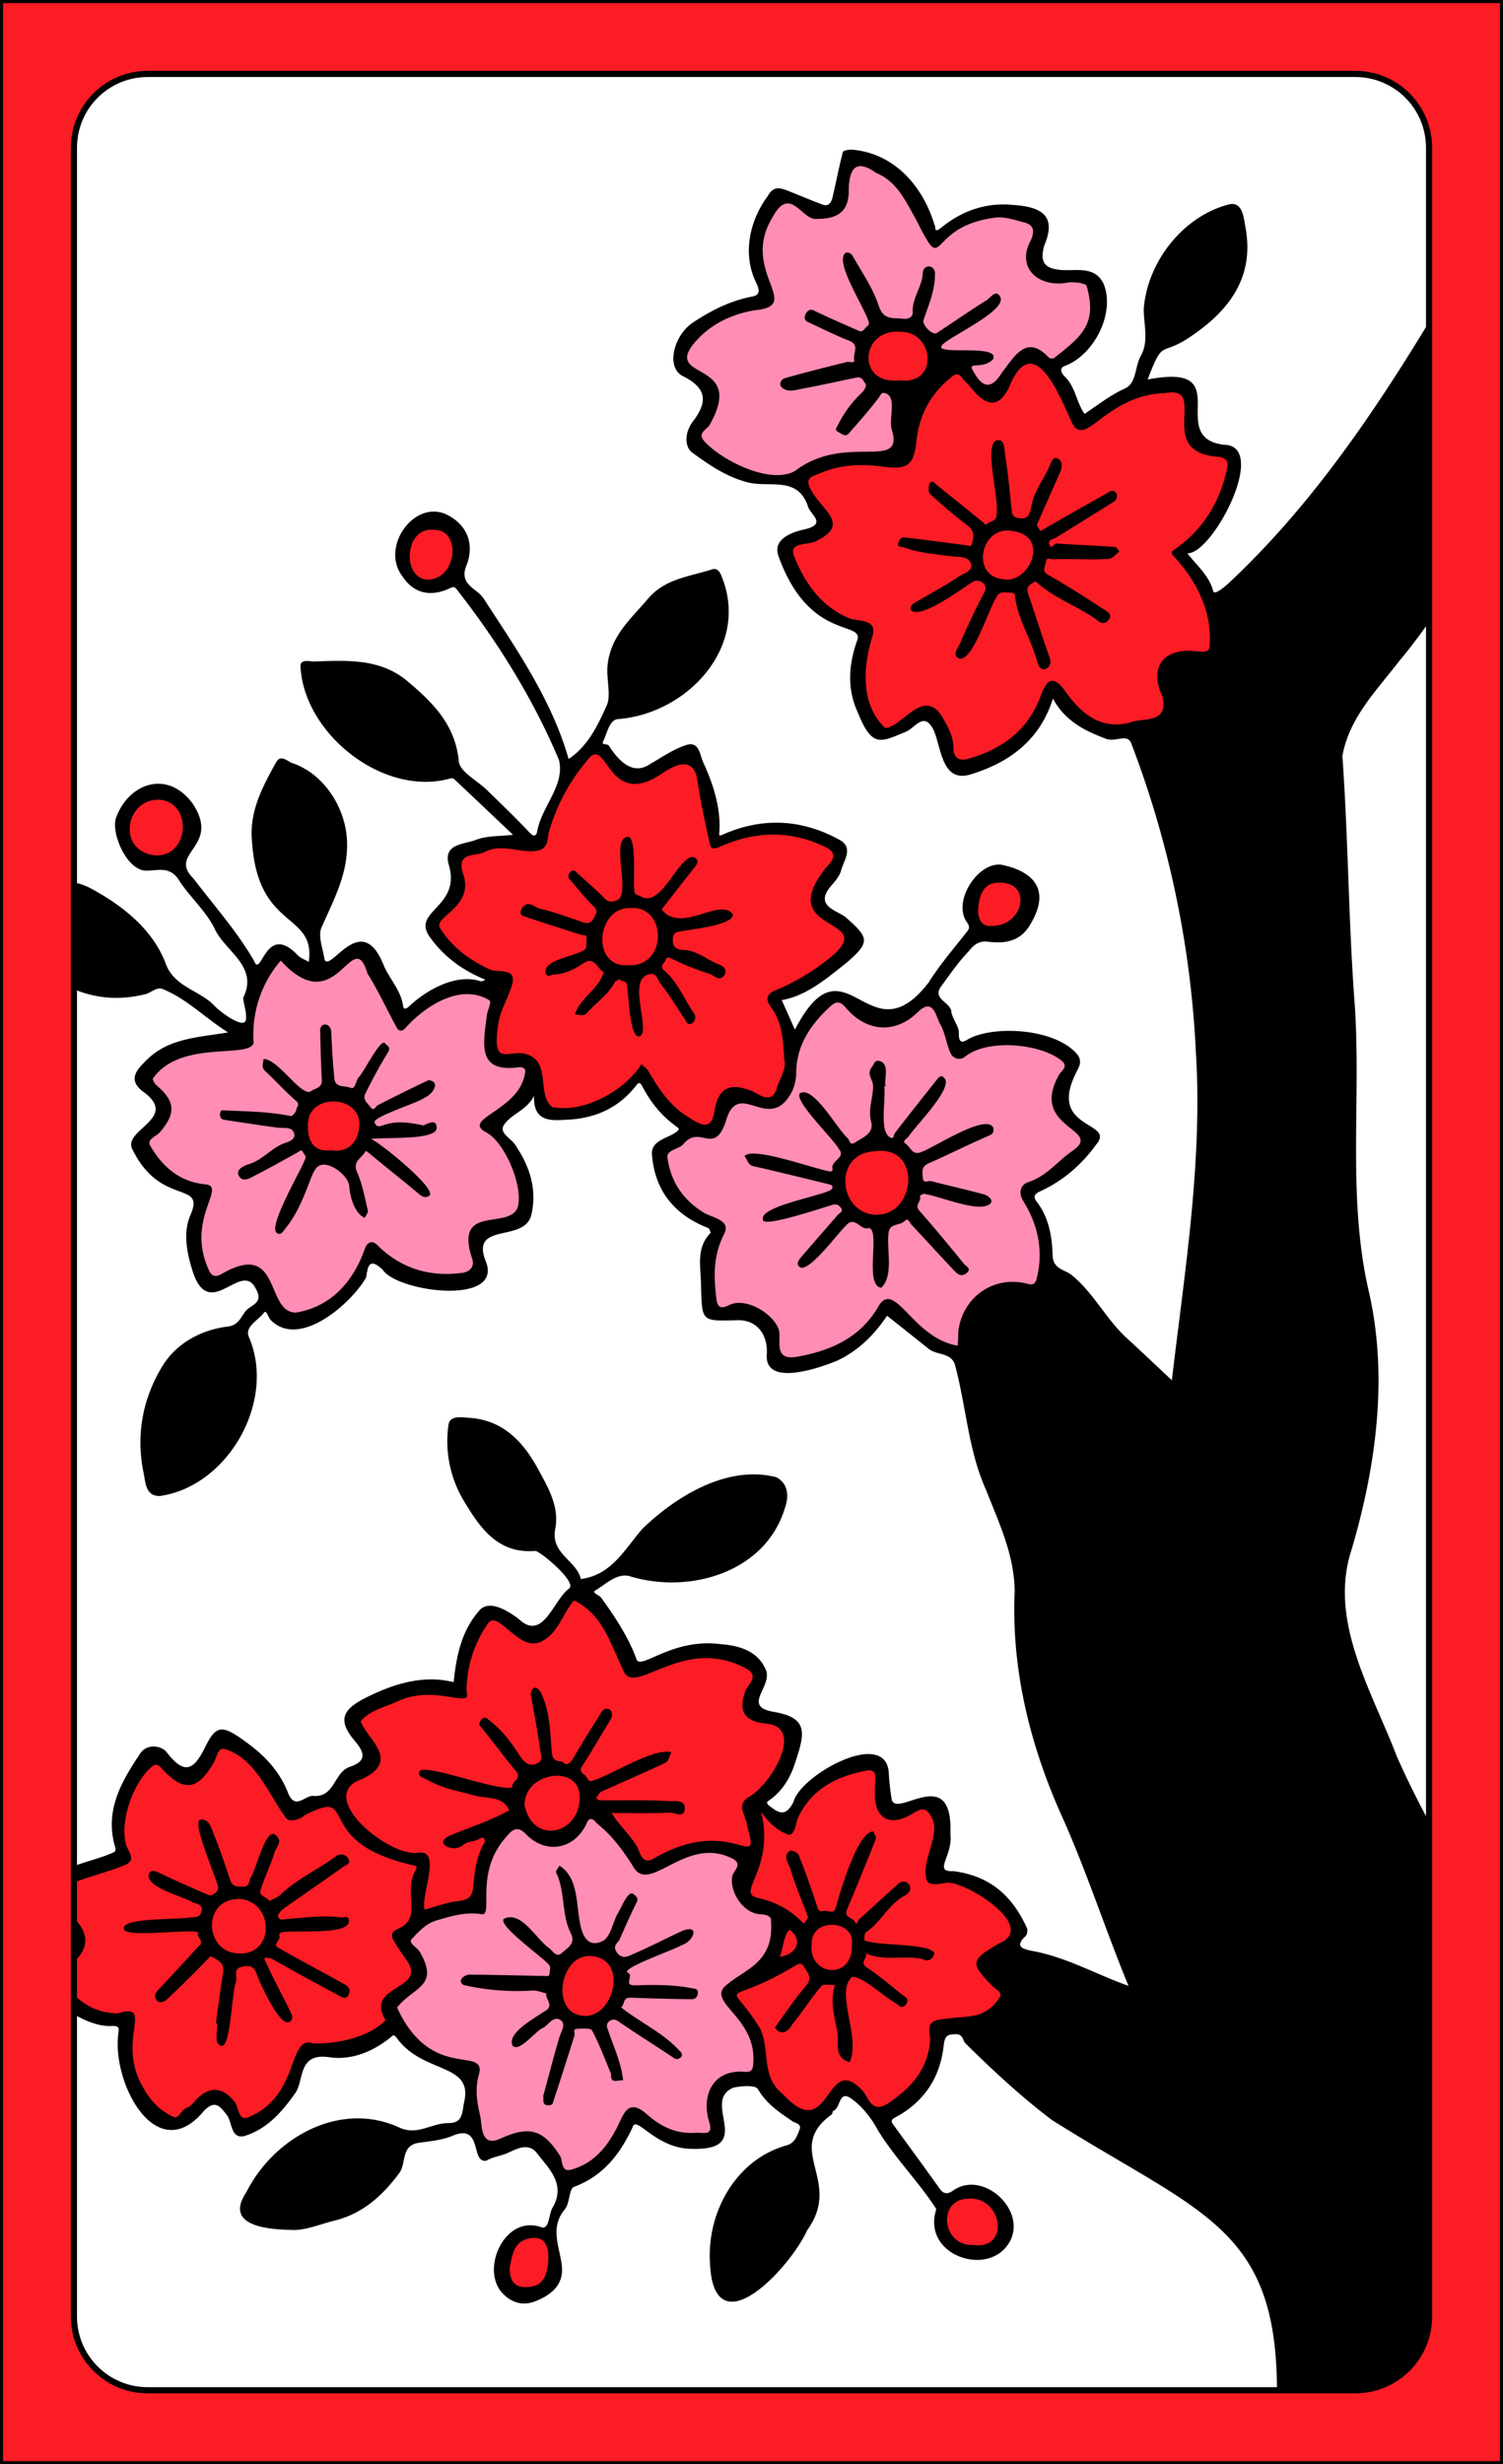 <svg xmlns="http://www.w3.org/2000/svg" version="1.1" viewBox="0 0 976 1600"><rect x="0" y="0" width="976" height="1600" fill="#333333" stroke="none"/><defs><style>.cls-1{fill:none}.cls-2{fill:#fff}.cls-3{clip-path:url(#clip-path)}.cls-4,.cls-5{fill:#000}.cls-6{fill:#ff8db6}.cls-7{fill:#fc1c25}.cls-8{fill:#000}</style><clipPath id="clip-path"><path d="M960,22V1578a6,6,0,0,1-6,6H22a6,6,0,0,1-6-6V22a6,6,0,0,1,6-6H954A6,6,0,0,1,960,22Z" class="cls-1"/></clipPath></defs><g id="Paper_Backing" data-name="Paper Backing"><path d="M960,22V1578a6,6,0,0,1-6,6H22a6,6,0,0,1-6-6V22a6,6,0,0,1,6-6H954A6,6,0,0,1,960,22Z" class="cls-2"/></g><g id="Wikipedia_Cropped" data-name="Wikipedia Cropped"><g class="cls-3" clip-path="url(#clip-path)"><path d="m475.26 1490.1c-26.57-14.48 6-98.43 36.78-89.18 7.67-3.9 13.67-3 13.3 6.78 6.46 32.18-19.28 68.67-50.08 82.4zm-289.8-47.24c-66.36-1.76 26.06-70.89 50.62-61.95 17.91-3.12 28.18 16.07 18.26 30.18-18.1 21.08-41.27 31.77-68.88 31.77zm238.65-420.1c-48.05-19.18 65.62-78.65 81.15-52.31-3.64 37.65-48.58 55.3-81.15 52.31zm-79-19c-23.27-2.72-67.91-62.25-42.37-79.27 31.15 3.99 68.44 54.54 42.37 79.32zm-238.54-38c-16.84-0.57-10-20-9.9-30.11-0.85-27.58 18.54-70.33 51.05-67 38.72 8.92-2.44 95.76-41.15 97.12zm-30-322.51c-26.13-0.12-61.86-18.07-74.41-48.33-2-13.59 26.17-15.28 35.94-16.7 29.83-5.59 102.41 66.6 38.45 65.04zm122.26-44.47c-34.19-15.89-39-75.31-15.86-100.89 46.28 17.67 49.32 69.84 15.84 100.9zm78.7-95.88c-38.32-6-65.16-26.85-77.75-61.91 7.84-16.33 41.45-3.68 57 0.14 18.78 11.29 54.05 51.9 20.73 61.78zm131.92-40.62c-31-26.32 14.4-84.48 49.65-86.38 30.55 26.13-14.58 80.4-49.67 86.39zm350-240.71c-27.34-25.91 4.47-71.13 35-83.47 6.25-2.7 9 1.89 10.25 12.57 6.06 28.47-19.36 56.67-45.26 70.91z" class="cls-4"/><path d="M837.64,1604c-7.68-1.47-1.15-15.6-3.33-21.67.06-23.41,7.48-45.56-1.75-66.93-4.36-106.35-147.19-116.27-205.21-194.57-5.39-10.52,46.81-7.76,20.88-34-31.9-45.53,71,6,84.44,10.23,20.68,1.42-12.9-50.51-14.34-62-5.13-23.35-18.13-41.91-26.71-67.36-10.37-28.26-21.79-57.65-24.66-89.45-3.43-11.43,4.79-15-1.53-28.39-3.26-6.27,8.31-25.21-1.37-31.94-3.33-37.24-34.89-68.49-29.25-108.43-2.43-13.22-14.32-19.06-8.25-36.3-.87-25.51,23.4-36.46,47.37-35.08,4.16-1.73,4.94-11.8,10.54-10.47,31.38,20,41.43,61.16,75.8,74.88,18-9.42,6.91-35.62,12.21-52.79-1.25-9.87,8.19-15.68,5.7-23.56-3.67-5.17.85-13.48,1-20.14-4.17-12.49,12.11-24.85,4.25-33.94-2.09-21.26,2.24-46.68,0-69.51-2.39-10.56,10.08-20,2.3-27.26-8.11-11.1-3.42-30.06-7.16-43.81-4-5.8,3.59-15.75-.84-21.45-12.14-43.92-19.13-86.18-37-125.63C732.12,469.58,755,474.13,760,463.65c.35-9-8.11-21.72-2.52-28.78,12.11-13.56,39.53,1.43,33.41-28.56,2.6-8.4-5.91-9.24,4.12-17.43,12.12-9.9,26.78-18.94,35.4-31.38,4.42-14.6,21.32-14,21.86-27.68,28-33.72,54-66.07,74.25-104.29,11.17-12.21,12.36-30.73,25.24-43,8.19-12.48,11.73-33,24.2-42.44,11,29.45.45,135.28,4,171.34-16.17,12.69-19.22,36.81-34.26,51.83-5.55,1.73-4,7-5.48,11.36-3.58,10.53-11.46,16.69-16.89,26-16.06,15.54-23.86,34.18-39,51.58-16.81,16.32-22.17,37.74-15.21,61.88-2.8,32.4.86,66.12,2.7,100.73,2.64,7.83.13,11.51-3.35,17.43,6.89,14.36,5.56,31.27,6.39,47,.32,18.83,1.87,37.54-4.37,53.4,9.52,22.24,1.34,51.73,5.47,73.64,8.45,43.39,20.45,89.54,8,132.06-.73,23.84-7.12,53.37-15.6,75.53,7.28,9.88-7.52,22-1.55,30.94,12.51,56,38.24,109.79,66.52,160.51,11.33,18.82,25.81,38.74,30.73,59.43-1.71,6.6,6.9,9.19,12,8.87,11.25-.89.29,322.38,4,326.36C980.84,1610.94,841.59,1600.51,837.64,1604Z" class="cls-5"/><path d="m369 1413.1c-3 0-6.64-1-8.17-8.95-10.56-24.1-23.31-14.91-41.25-10.1-21.87-1.31-4.8-46.34-19.08-52.24-21.47-2-37.52-16.64-46.36-36.66-4.23-6.37 19.1-16.31 18.83-22.28 3.28-6.43-8.13-15.93-10.22-22.13 6.05-19 31.15-19.13 47.1-24.11 3.87-18.51 3.94-45.1 25.92-52.86 29.77 17.1 24.45 15.9 47.94-6.6 55.71 41 3.61 42.33 77.23 22.15 37.09 2.36 10 17.07 23.24 34.18 4.53 6.79 22.34 5.67 20.45 12.85 3.79 20.41-13.13 35.4-28.81 44.43a6.06 6.06 0 0 0-0.38 9c7.27 5.7 31.4 42.21 9.16 49.53-38.6-3.31-6.82 36.29-27.6 39.69-15 0.82-28.1-2.12-40.56-14-12.21-7.58-21.01 39.17-47.44 38.1zm10.28-100c13.45 4.11 24.46-12.45 25.53-24-0.56-8.36-2.21-14.79-8.45-20.72-3.51-6.46-10-0.39-15.46-4.08-6.14-2.94-21 10.75-20 17.11-7.33 12.59 2.19 34.09 18.38 31.65zm134.57-427.78c-13.8 0.08-10.84-12.89-12.18-21.42-26.52-36.21-54 23.72-36.14-66.42-15.34-8.37-52.6-39.65-28.14-55.28 7.07-4.49 12.78-11.27 22.52-6.75 12.6-6 10.42-33 32.39-20.49 31.41 9.37 13.44-58.49 51.74-68 10.16 2.61 18.28 18.34 29.92 16.15 28.54-7.22 32.53-30.62 45.14 13.91 7.7 10.83 20.92-5.91 34.69-2.38 16.92 1 36.32 3.49 41.61 16.83-32.28 50.47 53.91 32.85-23.8 79a6 6 0 0 0-2.9 8.64c9.38 14.66 20.63 57.57-2.64 58.34-46.15-7-32.22 32.62-45.06 40.13-15.81-3.66-26.58-12.76-38.83-26.27-11.43-8.91-22.26 33.42-68.32 34.01zm50.67-92.11c6.43 4.28 11.68 0.5 17.36-2.16 6.92-2.08 11.09-6.88 11.43-14.25 4.08-6.13 1.38-11.09 2-18.27-0.29-6.63-9.74-13.87-15.64-15.65-8.08-3.42-12-6.68-19.6 0.74-7 2.77-9.73 5.61-13.54 12.16-8.41 13.94 2.1 34.97 17.99 37.43zm-373.92 63.2c-15.23 0.83-16-32.84-29.47-31.2-35.13 20.59-39.13-17.88-29.95-45.21 0-12.78-29.42-11.71-36.93-33.84-6.23-8.76 16-18 13.07-26.69 0.78-7-20.25-16.81-8-25 13-21.38 54.74-8.47 61.31-22.91 0-18.59 6.3-35.61 18.69-50.42 9.11-4 20.08 16 26.56 12.53 9.84 1.8 28.44-30.51 35.33-6.19 7.66 8.46 11.22 37.1 25.15 31.36 16.49-14.81 36.43-23.79 54.5-12.06 4.95 10.76-10.24 33 2.32 41.32 7.17 3.62 24.75-4.11 21.55 10.33-1.48 13.54-16.33 20.24-24.42 31.64 9.39 14.45 25.62 38.73 19.7 55.07-2.33 7.83-9.48 9.12-16 9.7-34.15 0.39 6.93 40.45-34.12 36.29-18 1.1-31.61-8.32-46.08-16.37-15.76 16.06-26.34 41.56-53.21 41.65zm19.66-104.25c11.8 3.29 15.71 6.54 23.28-6 10.06-10.51 6.85-31-7.33-36.08-7.64-1.78-13.84-5.12-20.12 0.77-7.92 2.06-8.43 8.39-11.83 14.67-3.39 8.48 5.37 28.09 16 26.64zm295.74-439.45c-19.42-2.55-45.79-9.58-54.37-30 3.2-6.83 14.13-24.27 11.69-27.64-1.55-5.64-5.68-7.18-17.4-15.21-14.79-21.51 27.6-40.85 47.24-43 7.05-1.76 4.68-8.72 2.14-13.74-12.5-24.14 6-73.81 35-45 27.37 3.84 7.75-31.7 28.41-34.51 31.42 5.79 31.79 35 49.68 49 12.5-7 25.29-15.06 40.31-15.48 40.39 4 19 13 23.41 36.42 7.25 13.16 30.26-1.11 37.4 11.17 5.67 15.34 0.34 36.36-14.68 44.24-18.93 21.73-20.53-16.27-39.1 12.41-3.87 6.65-9.43 13-14.41 12.44-17.9-3.11-9.49-27.67-29.46-23.09-7.1-0.26-2.93-8.95-8.27-11.19-4.71-1.51-6.2-9-11.59-9-16.36 2.13-23.31-8.13-32.86 13.93 1.07 5.36-3.67 13.75 2 17.61 5.07 4.91 6.22 10.77 14.36 9.24 9.74 2.3 6.89 11.84 7.29 19.51-0.71 6.71 3.73 16.58-0.51 21.24-8.48 9.67-21.46 3.28-32.27 5.22-15.3-0.52-28.33 13.93-44 15.48z" class="cls-6"/><path d="m341.51 1489c-23.23 0.31-16.81-41 5.52-40 21.72 2.16 15.59 41.91-5.52 40zm292.21-27.33c-26.79 3.1-31.6-38.59-3.94-38.08 23.22-2.32 33.22 39.41 3.94 38.05zm-474.61-82.4c-18.78-9.45-6.86-33.79-38.41-5-24.24 15.66-43.53-36.55-38.12-56a6 6 0 0 0-6-7c-22.51-1-38.3-14.9-42.11-30.58 13.52-13.28 27-22.34 4.84-37-24-24.54 28.44-27.09 39.47-38.07-5.1-20 1.72-49.36 17.27-61.55 9.65-8.6 19.09 13.31 26.09 11 3.8 0.53 11.16-7.07 14.37-15.49 11.91-24 37.29 13.35 44 25.31 7.67 21.64 19.72 4.82 34.38 3.89a6 6 0 0 0 6-5.38c0.85-11.51 19.44-10.87 21.91-20.13-5.14-23.62-27.77-26.66 7.51-39.69 14.53-8.7 31.05-5.58 46.77-7.37 6.56-15 5.39-41.06 23.14-48.46 9.48 1.41 17.08 14.91 25.78 15.21 15.91 0.83 15.52-31.55 31-26.25 22 9.71 20.44 37 36.26 48.23 27.84-11.5 59.08-21.61 79.32 1.6 1.57 9.07-12.37 18.18-3.91 25.85 64.34 14-17.43 49.93 16.37 69.88 3.26 2.69 8.47 0.8 9.54-3.21 7.68-17.09 32.86-38.38 55.92-31.16 4.82 7 0.25 18 2.87 25.38 12.06 16.61 49.54-32.58 32.18 38.88-0.92 7 6.9 6.83 11.5 6.38 16.57 2.88 61.77 28.49 35.34 46-38.94 15.86 33.65 30-19.56 48.26-47.75-2.32-4 37-62.24 59.22-6.93 0.14-9.75-6.6-12.86-11.37-19.24-20.29-21 37.58-51.59 2.31-15.82-12.72-9.7-28.67-15.87-43.89-41.18-47.53 15.12-17.87 12.39-49.73 12.88-35 6-22.1-18.48-38.06-4.47-7.71 9.25-17.63 4.8-25.79-21.86-13.55-46.06-2.92-68.2 6.45-16.81-3.43-30.5-66.7-46.71-26.67-21.94 23.33-30.65-12-44.9-4.66-4.57 2.81-13.71 4.48-10.89 11.7 0.46 10.28-8 21-6.77 32.34-4 23.67-36.31 8.66-47.94 29.38-9.47 8 11.93 20 7.35 28.74-2.68 11.37-27 13.1-17 26.87-3.75 17.76-33.68 20.87-52 21-15 12.82-14 43.16-42.8 48.59zm220.89-66.34c-27.52-0.24-22.74-47.57 3.32-46.88 28.75-0.14 22.46 46.64-3.32 46.88zm190-520.19c-32.27 0.66-33.52-51.45 0.27-49.28 33.85-2.46 28.55 49.18-0.27 49.28zm-351.67-41.6c-28.62 5.84-29.88-41.74-1.93-40 26.8-2.18 27.3 40.47 1.93 40zm239.38-16.85c-19.54-2.35-28.86-24.76-40.62-33-18.05 9.94-50 36.66-65.42 14.64v-0.06c-2.3-57.11-50.58 3.5-26.67-67.82 2.8-4.67 4.73-12.81-2.81-13.7-16.81-4.51-56.13-28.24-33-44.16 23-23.43-14.95-37.88 36.21-43.43 8.29-1.28 23 7.46 26.51-3.3 5.1-20.56 16-47.25 34.66-58.19 23.64 18.18 19.8 28.13 48.25 9.65 24.85-15.4 23.61 29.38 28.47 44.68 9.66 11.23 46.47-13.13 74.66 6.86 20.94 8.47-13.77 32.47-7.14 41.14 0.18 5.53 20.43 10.6 21.67 21.44-4.88 19.24-27.54 26.85-44.29 36.33-8.44 10.31 8.92 26.63 5 41.34-6.09 53.47-20.5 16.46-41.41 25.29-3.91 4.87-5.59 25.18-14.08 22.28zm184.45-129.07c-20-2.27-10-40.28 7.39-36.09 30.7 0.77 13.29 41.61-7.39 36.09zm-539.72-45.78c-29.84 1.44-28.15-45.74 1-44.18 25.95 0.86 25.23 43.74-1 44.18zm522.87-62.2c-16.83-0.56-6.61-32.75-24.34-34.78-17.64 7.81-29.47 27.17-39.69-3.49-10.1-13.45 7.5-44.43-4.08-52.27-21.07-3.6-45.36-27.12-45.23-52.49 4.58-7.65 22.71-3.51 24.4-14.35-2-8.32-12.52-14.81-14.52-22.7-2-21.82 36.35-19.28 52.34-18.16 11.32 1.57 16.12 1.2 17-13.34 26.48-69.28-23.66-7.19-31.33-54.22 0-26.34 46.44-26.68 46.6 0.68 0 3.5-0.85 7.68 2.9 9.61 6.61 2.46 14.4-7.9 19.19 1.9 30.94 46.72 27.66-65.74 68.66 23.35 1.06 4.81 6.21 8.84 10.65 5.12 14.32-13.38 34-20.83 54.49-21.2 23 1.61-3.38 44.39 29.62 41.74 25.12 10.15-9.13 53.24-21.15 63.05a6 6 0 0 0-1 8.27c12.55 15.11 32.89 55.71 11 63.19-7.73-1-20-0.19-22.57 3.5-8.45 19 16.23 40.33-21.64 41.77-18.73 5.66-33.11-1.09-47-19.69-11.46-12.88-20.74 42.14-64.3 44.51zm-348.72-116.84c-22.11-2.55-17.57-43.95 5.6-40.35 23.67-0.09 18.58 42.54-5.6 40.35z" class="cls-7"/><path d="M976,1269.67c-2.65-1.14-3.81-2.33-4.75-5.43-20.16-42.14-45.66-81.4-64.37-124.24-16.18-42.42-44.47-87.66-29.16-134,16-54.31,24-113.39,10.78-169-13.51-60.33-4.7-122.32-8.7-183.55-4.13-54.06-4.26-108.66-8.09-162.58,4.44-25.05,22.32-42.57,36.8-61.54,28.21-33.6,48.57-71.67,67.31-111.08a8.47,8.47,0,0,0,.73-7c-2.4,1.17-6,1.71-7.09,3.64-9.22,14.34-14.44,32.26-25.65,44.94-1.27.69-2.18-2.22-3-4-9-18.6-22.34-32.56-42.65-38.73-5.12-2.2-9.16,6.23-3.25,8.08,12.26,6.49,24.52,13.11,32.2,25.32,16.49,18.78,9.91,26.18-4.16,43.47-5.13,7-10.64,23.58-15.21-.85-6.31-15.41-18.19-24.61-33.56-29.74-4.55-2-14.54-5.69-15.09,2.61,2.58,8.8,29.5,8.25,37.21,27,4,8.17,11.49,18.18,7.74,24.9-8.91,16-21.65,29.84-32.26,43.8-12.53-17.44-28.77-35.34-52.4-35.93-3.72-.1-7.62-8.58-11.51-2.3-2.42,3.91,4.61,5.94,7.42,8.73,1.54,1.53,4.1,2.34,6.35,2.84,20.08,5.44,51.88,26.33,41.77,51.08-3.49,8.72-.74,19.06,1.92,29.17-16.75-10.94-45-13.29-63.59-7.43-15.38,4.83-20.57,2.75-34.71-3.29-2.89,2.31-2.42,5-.22,7.49,10.09,11.86,23.6,8,35.16,6,20.8-3.56,41.37-6.63,59.7,5.65,5.36,3.58,3.6,14,3.15,21.57-19-13.42-37.21-17.07-59.14-7-4.11,1.69-6.8,3.64-5.9,6.85,1,3.75,5.46,2.3,8.29,1.43a91.34,91.34,0,0,1,27.3-3.71c10.15,0,29.3,11.13,29.61,17.57.88,18.26,1.38,36.56,2.89,54.78.58,6.94,5.2,13.6-7.89,8.1-17.54-7.37-34.62,4-52.19,4.15-1.78.71-5.2,7.92,0,7.74a77.82,77.82,0,0,0,29.85-3.93c9.68-3.15,30.51,3.86,31.26,12.2,2.5,25.53,2.3,53,2.12,78.09-12.39-18.93-31.45-26.35-53.67-16.5-3.82,1.59-8.18,4.52-6.86,8.65,2,8.77,19.24-9.59,34.48-1.54,19.18,8.56,25.76,25.08,26.07,45-1.08,14.85,9,50.34-18,38.94-11.41-4.34-21.54-13.56-35.11-11-3.78.71-9.08,1.9-8.51,6.15,1.15,6.81,11-2,18.09,2.9,13.75,5.27,26.24,15.75,42.61,10,2.21-.77,1.63,1.34,1.86,2.51,4,20.68,8.23,41.32,11.86,62.07,1.16,6.62,4,14.51-.14,20.1-9.3,12.56-23.43,13.17-36.54,8.65C775.32,870,794.15,964,737,966.75c-31.48-.22-51.49,27.42-69.15,49.88-.76-2.08-2.48-4.33-2.06-6,1.76-7-7.22-13.77,1.29-21.43,19.11-20.25,31.9-60.42,67.11-51.94,3.75.9,8.37,3.14,9.27-1.49.7-3.63-5.13-4.75-8.21-6.87-25.6-5.26-60.18,19.52-68.59,43.85-1.31,4.17-5.56,7.41-8.45,11.08-6.25-20.81-25.37-51.25-19.62-73,7.69-21.95,18.69-37.41,44.42-35.66,4.53.3,7.66-1.76,10.69-4.54-26.5-10.35-50.78,3.34-59.26,27.8-8.53-9.66-3.92-21-3-31.41,1.29-14.44,14.73-23.47,29.37-24.25,7.78-.42,18.7,2.84,21.28-10,.11-.53,2.33-1.3,2.55-1.05,16.11,12,24.44,30.85,39.52,44,2.68,2.12,4.42,5.44,6.58,8.21-24.37,2.84-42.67,14.53-58.28,32.83-2.7,2.94-1.15,6.39-1.7,9.58,6.6,1,12.94-8.9,18.25-12.56,13.81-12.73,28.7-22.38,48.84-18.73,7.73,1.4,24.06,12.75,20.89,20.31-2.81,6.7-1.31,13.37-1.76,20.05-.18,2.69-1,6.52,2.39,7.18,15-11.09.87-39.67,17.36-54.12,7.3-7.42,32.6-16.12,41.26-11.29,5.36,2.91,13.18,5.94,18.79,2.76.16-1.32-.12-3.6-1-4-19.16-14.27-44.65-10-61.84,4.89,1.89-12.8-.51-35.79,7.21-45.16,15.81-8.42,33-6.61,49.68-1.75,18.68,4.56,25.17-4.32,3-8-12.65-1.88-25.09-8.72-38.14-2.8-22.41,9.8-12.38-6.58-12.68-19.31-1.22-30.49,33.78-49.15,58.94-33.3,3.42,1.75,7.83,5.35,10.25,1,2-3.56-3.16-6.52-6.07-8.43-19.12-12.61-37.86-10.73-60.71,5.64,10.72-29.48-18.15-100.51,33.65-94.19,11.54,2.4,24,8.83,35.7,2.61-3.08-8-13.31-6.46-20.11-9.48-51.13-15.89-46.38,35.67-51.26-28.89.74-7.22-5.13-14.28-.12-21.24,16.14-25.05,60.6.21,61.46-17.79-.26-5.21-5.28-2-8.09-2.65-16.83-4.64-45.2-3-56.27,10.13-9.53-44-20.85-88-37.74-129.9,6.28.83,10.31-4,15.31-6.26,19.47-8.85,34,5.69,50.44,10.58,3.77.76,17.55,3.88,17.25-1.64-2.16-5.29-8-3.79-11.83-6.24-15.85-5.8-30.25-16.31-48.35-14.87-.74.06-2.06-1.09-2.32-1.93C757.72,440,756,432.74,780,431c9.33-1.19,18.05-4,14.72-15.87-1.79-6.36,3-12.44-.81-18.88-.58-1,6.93-7.27,11.22-10.4,2.35-1.72,4.06,1.61,5.13,3.09,14.78,21,43.41,21.34,58.56,42,1.59,2,3.44.83,4.92-.06,7.91-8.66-26.79-29.66-34-31.59-10.5-4.41-17.24-13-26.32-18.76,6.42-6.4,12.05-18.77,20.85-7.08,6.1,11.87,17.4,15.5,28.55,19.49,2,.71,5.67.81,5.83-1.91-1.14-8.87-19.8-8-24-18-3.1-5.29-13.6-7.35-10.55-13.8,8.4-17.78,23.49-21.27,41.82-13.39,11.55,5,18.48,15.23,28.53,21.78,22.64,8.17-22-40.27-49-35.29,14.43-18.09,29-35.75,43.41-53.83,2.92-3.67,3.57-11.57,8.3-10.78C927.43,272.94,941,291.89,960,300c3.87,2.68,7.17-2.7,3.5-5.34-15.88-11.72-28.26-28.32-48.3-34.26-2.95-.87-3.27-3.13-1.48-6,5.62-8.94,11-18,16.42-27.08,1.27-2.14,1.82-2.29,3.82-.32,9.43,9.3,18.56,18.68,23.59,31.38.89,5.52,11.63,7.32,9.09-.77-5.07-16.13-15.49-28.52-27.61-39.74-1.33-1.22-2.57-2.07-1.19-4.42,3.35-5.72,5.36-12.5,9.62-17.35,3.38-3.86,4.31-17,14.75-6.66,4.1,4,9,13.31,13.81,8.31,1.93-2,1.52-4.28,0-6.55-3.92-4.45-8.79-10.43-14.64-12.14-3.42-.59-2.66-2.78-1.84-4.35,5.36-10.29,10.64-20.64,16.48-30.65,2.31-3.5,5.26-9.56,2-12.06-2.91-2.51-5.56,1.85-6.82,4-50.23,85.67-99.81,173.72-173,242.33-2.85,2.64-9.58,8.43-10.36,5.52-2.8-10.42-10.58-16.54-16.78-24.58,16.53.54,53.35-70.44,23.54-70.49-38.4-5,10.1-53.94-49.36-42.36,10.75-28.28,7.92-13.51,29.84-29.22,24-16.66,39.42-38.12,33.73-69.26-1.2-6.54-1.84-17.8-11.32-15.07C768.23,140.58,745,170,742.7,200.67c0,10.15,3.45,20.93-1.94,30.48-3.92,7-2.65,17.61-10.21,21.07-9.83,4.51-18,11-26.28,16.52-5.36-7.67-5.87-17.42-12.73-24.12-2.09-2-4.13-5.61-.09-7,19.16-7.13,33-34.62,25.12-53.51-5.91-11.91-18.39-7.9-28.12-8.86-11.41-1.13-12.91-6.2-10.36-15.77,8.15-19.09-1.18-25.17-20.36-26.43-17.62-1.67-33.17,3.81-46.79,15-1.46,1.2-3.83,2.65-3.61-.45-7.18-25.38-25.54-47.84-53.79-50.41-2.09-.2-5.95.51-6.22,1.53-2.55,9.72-4.4,19.62-6.69,29.42-.73,3.16-2.45,6.2-6.49,4.7-7.73-2.87-15.3-6.16-23-9.16-4.93-1.93-9-2.83-12.47,3.47-12,16.09-16.72,37.88-7.63,56.42,2.45,5.09,2.49,8-2.68,9-14.12,2.7-26.41,8.93-38.3,16.79-12.77,8.45-17.7,29.32-6.69,34.81,15.8,7.87,16.31,16.86,6.44,29.68-4.84,6.29-5.85,16-.14,20.14,11.11,8.09,22.66,16.06,36.87,19.43,13.38,3.17,31.77-4.41,38.23,15.71,1.64,5.1,12.63,11.21-2.54,14.63-8.21,1.84-20.74,6.35-16.68,17.35,20.11,56.29,56.87,41.21,50.84,55.35-5.39,15.62-6.35,31.17.63,46.1,9.4,23.56,15.07,19.18,31.33,12.51,6.07-2.5,11.79-13.79,18.08-.67,5,12,5.4,34.31,24.17,28.32,25.14-7.74,44.66-22.25,53.16-49.15,7.79,14.5,20.45,20.9,34.7,26.22,5.74,2.14,13.4-3.5,16,2.52a646,646,0,0,1,42.08,200.48c4.53,71.08-7.35,143.38-15.57,213.39-9.64-9-19.5-18.38-29.51-27.58-13.37-12.29-21.32-29.22-35.73-40.86-4.14-3.33-11.95-3.67-12.19-12.52-.35-12.37-2.41-24.77-10.43-35.12-2.85-3.68-.4-5.31,2.67-6.73,14.71-6.82,26.57-17.13,36-30.16,13.11-15.26-30.75-9.32-13.66-45.32,1.64-3.88,5.7-8.31,1.11-13.62-13.95-16.11-51.69-18.62-69.2-10.25-3.12,1.49-7.58,5.72-7.39-3.27.1-4.62-4.32-9.2-4.88-14-.72-6.3-12.76-8-6.49-16.49,5.25-7.17,10.33-14.56,16.34-21.05,3.49-3.77,6.29-8.68,13.93-7.76,10.13,1.21,20.33.44,27.07-10.5,14.67-23.78,1.71-35.19-17.8-39.38-15.43-2.75-32.72,23.76-22.88,37.26,2.37,3.51,1.19,4.59-.78,7.09-8.26,10.5-17.07,20.72-24.12,32-39.25,51-53.84-33-86.84,30.61l-8.56-19.18c16.13-2.66,29.94-14.59,42.46-24.57,15.24-13.17,14.07-16-.7-29-5.24-4.62-21.5-7.29-9.4-20.94,2.55-2.88,5.28-6.2,6.23-9.77,1.77-6.57,8.25-14.69-1.12-19.81-25.3-13.84-51.43-14.9-78.21-2.24,1.77-17-3.28-32.71-10.13-47.77-2.37-4.79-2.48-14.3-11.21-11.49-8.16,2.63-15.54,7.8-23.09,12.15-11.53,8-20.64-1.9-26.8-11.33-1-2.22-5.52-.37-4-3.29,2.72-5.22,3.87-13.94,9.76-14.41,44.6-3.39,85.71-46.81,67.27-92.39-.74-2.17-2.55-6-6.09-4.87-14.63,4.76-30.7,6-41.81,19.13s-24.68,24.45-26.31,43.87c-.73,8.79,2.49,18.88-.55,25.56-5.72,12.58-11.87,26.08-24.7,34.62-10.75-38-34-71.62-55.28-104.32-4-6.39-16.11-8.69-11.15-21.08,5.5-13.74.76-26.36-12.15-33-21.31-10.88-44,20.69-29.34,39.78,7.46,11.44,18.7,13.62,31.16,7.61,1.58-.76,2.75-.91,3.88.61C323.09,416.47,346.2,453.65,363,493.5c3.95,16.72-11.46,30.16-14.24,46.67-.51,2.19-1.83,3.67-4.66.64-8.92-9.53-18.4-18.54-27.72-27.69-6.38-6.26-17.79-12-18.42-18.71-2.25-23.92-17-38.32-33.35-52.1-17.66-14.91-39.44-13.55-60.56-12.79-2.23.08-8.64-1.82-8.94,2.64,1.72,44,53.77,85.47,97.11,73.33a3.05,3.05,0,0,1,2.61.29c12.78,12,25.49,24.1,38.31,36.26-8.54,1-17,.5-24.09,3.3-7.35,2.89-21.26,2.26-17.74,15.77,8.8,28.64-25.57,30.14-11.6,48.11,9.18,12.63,21.16,20.95,35.31,26.85a3.49,3.49,0,0,1-4,.7c-15.43-4.24-33.5,5.64-45.07,16.37-1.65,1.61-3.8,3-4.21-.06-1.43-10.49-9.24-17.75-12.9-27.13-14.42-35-34.07,5.4-38.06-2.75-1-7-4.47-15.34-2-21,8-18.21,17.56-35.36,16.55-56.42-1-21.69-15.14-43.48-35.66-50.36-2.75-.92-7.38-5.9-10.35-.52-9,16.25-17.8,32.49-15.61,52.32,4,57.17,41.37,44.8,36.8,77.32-2.47-1.46-5.47-2.44-7.32-4.47-20.86-21.73-23.49,15.67-28.2,3.86-11.11-19.32-26-35.89-39.36-53.53-17.14-16.85,18.12-20.39-.5-48.59-16.57-22.69-42-12.91-49.8,9.31C72,540.36,82,565.34,95.09,565.31c7.16,0,15.26-3.06,21,6,7.11,11.18,17.91,20.34,23.49,32.1,6.9,14.55,28.19,23.92,18.49,44.12-.7,1.45,2.06,8.91,1.7,13.34.59,8.71-15.4-2.58-20.34-7.63-9.62-10.43-26.41-12.11-32-28C99.09,603.38,79.56,588,59.5,577.13c-13.37-7.45-27.66-5.11-41,.1-33.11,6.6-21.09,27.58-2.16,43.7,21.88,20.38,46.77,32.39,78.07,24.58,3.95-1,7.85-5.22,11.59-3.17,15.6,6.4,27.71,19.08,42.13,28-19.45,3.26-38.7,3.68-53,18-6.09,6.07-13.33,13-.78,21.52,20.62,16.27-13.4,23.51-8.73,35.65,18.49,38.86,48.3,20.25,37.91,43.74-4.39,10.38-2.6,22.43,1,34.31,10.73,37.06,32.17-6.36,41.63,13.3,5.31,9.24-3.09,10.32-6.39,14.14s-4.59,9.44-11.84,10.33c-17.58,2.14-33.39,11-42.3,25.41-12.89,20.91-17.57,45-12.34,69.76,1.24,5.85,1.13,15.46,11,14.78,43.86-6.55,74.94-61.28,57.55-102.66-3.53-7.14,5.8-11.17,9.48-16.22,1.68-2.31,2.87,2.9,4.37,4.59,18.53,19.08,52-10.23,62-27.39,1.13-5.25,1-14.37,10.74-5.24,9.69,14.7,78.15,23.45,67.13-5.08-10.67-26.44,25.16-11.88,29.51-30.6,3.84-16.9-1.23-31.66-10.72-45.65-2.71-4-10.29-7.44-7.23-12.38,4.5-7.3,14.69-9.4,19.67-19.09-.44,15.28,8.41,16.3,19.48,15.55,18.36-.46,34.85-6.56,47.2-22.78,1.33-1.74,2.49-1.17,3.37.54,5.39,10.47,12.49,19.49,22.14,26.4,2,1.47,2.8,1.94-.46,4.16-5.7,3.89-15.86,5.29-15.16,14.24,1.82,23.37,14.6,39.2,36.52,47.68.82.32,1.75,3,1.39,3.35-9.06,9.31-6.44,21-6.1,31.87.82,25.65-.71,25.28,23.55,24.64,12.72-.33,19.78,9,19.25,21.75-2.07,22,34,9.34,45.66,4.5,14.24-6.69,24.15-17,32.42-29.15,8.64,6.87,17.89,14.2,27.12,21.57,5.19,4.14,14.29,2.22,16.86,10,7.37,27,8.61,55.5,20.22,81.41,8.46,21.45,18.54,42.54,18.62,66.16-2.1,49.84,9.55,97.91,29.59,143.38,16.75,36.79,29,75.4,44.37,112.59-20.84-7.36-40.64-18.84-63-22.79-5.19-1.08-11.38-2.58-3.87-9.5,1.08-1,1.51-4,.86-5.36-9.23-20.15-23.14-33.6-47.58-36.84-13.75.64-.34-9.54-2.08-24.19,1.78-46.06-34.1-10.6-38-21.91a139.07,139.07,0,0,1-2-17.59c-1.71-29.73-57.63,1.41-61.9,18.73-4.71,9.27-9,7.82-15.14,2.95-1.1-.87-3.06-2.37-1.22-3.59,8.76-5.86,14-14.41,17.15-23.91,6.37-19.22,9.59-29.68-12.68-33.75-21.94-3.39-2.78-15.16-5.67-26.52-5.29-13.68-18.32-16.77-30.37-17.68-32.22-3.93-52.39,18.44-54.24,9.19-5.38-14.36-13.86-27-22.72-39.29-1.22-1.7-6.23-3.17-3.9-4.58,7.11-4.29,14.57-12,23-9.19,39,11.59,87.69-2.93,100.22-44.42,2.39-6.73,2.8-15.45-5.51-20-31.61-8.26-65,12.18-87,33.43-11.5,13.18-19.92,30.06-40,32.64-2.79-12.17-19.83-16.32-16.6-32.7,2.79-14.16-4.71-26.91-11.48-39.23-9.88-18-23.07-31.44-44.75-32.76-4.4-.27-12.18-1.71-13.09,4.38A75.15,75.15,0,0,0,301.51,975c10.23,17,21.87,34.05,46,32,3.21,0,28.51,21.14,21.67,24.66-10.17,8.08-16.76,34.58-32.62,19.28-6.06-4.43-19.17-13.33-25.73-4.74-11.48,13.34-14.52,29.66-16.26,46-19-4.73-37.53.66-54.53,8.91-18.09,8.47-21.18,15.64-9.51,29.4,7.57,8.93,6.18,13.43-3.45,16.72-10.28,3.5-9.65,20-23.58,18.82-5.52-.47-11.89,9.69-16.5-2.09-5.16-13.16-14.25-23.26-25.71-31.75-16.28-12.06-20.5-13-27.52,1.15-7.34,14.78-13.11,20.52-25.51,4.38-3.38-4.38-12.77-5.76-17.07.61-12.36,18.32-23.45,37.38-16.38,61.11.42,1.42.59,2.76-1.91,3.62-16.16,7.37-44,9-46.41,30.4-1.65,14.45,34.63,15.71,12.16,35.71-27.86,17.47,13.5,48.25,34.63,46.23,3.87.07,4,1.21,3.68,3.95-5,32.2,24.44,88.84,55.55,51.13,7-7.07,10.05-3.34,14.73,2.67,3.76,4.83,2.45,16.75,12.47,13.43,13.95-4.63,23.42-15.38,32-27.53,6-8.45,1.38-26.39,22.26-23.31,14.64,2.15,29.35-4,41.24-14.22.22-.19,1.6.51,2,1.1,17,24.41,50.26,16.26,44.19,42.26-1.52,7.52-.8,13.68-10.6,13.64-10.51,0-19.84,8.25-31.42,2.89-38.46-17.76-81.57,6.4-99.44,42-14.64,21.9,13.77,24.13,29.3,24.44,9.14.51,18.57-3.75,27.84-6,18.33-4.48,31.2-16.11,42.2-30.92,4.69-6.32.88-18,12.76-19.66,7.29-1,14.92-1.7,21.61-4.44,20.2-8.72,11.64,18.31,22.33,16,4.22-2.49,9.11-2.94,13.52-4.88,5.59-2.45,13.54-7.24,19.18.06,7.95,10.29,19,20.31,10.11,35.42-2.59,4.37-2,14.14-7.11,12.73-23.26-8.47-38.95,25.34-26.63,41.31,5.54,6.85,13.44,10.29,22.5,6.73,10.36-4.06,18.62-10.69,17.29-23-1.35-12.48-8.12-24.67,2-36.84,3.24-3.89,2.64-13.28,5.9-14.47,19-7,29.87-21.35,38-38.56,2.12-8.45,14.14,12.72,36.7,13.82,44.88,2.07,6.93-30.5,28.81-39.66,5.17-1.18,14.33-1.76,15.84.84,5.51,9.51,13.76,15.06,22.28,20.82,2.07,1.39,6.34,1.84,4.86,5.51-1.67,4.17-3.1,8.9-8.62,10.34-32.38,9.11-51.51,42.81-49.6,76,2.22,57.4,52.42,3.12,63.07-20.83,23.69-32.66-15.53-52.29,15.89-75.22.64-.45.55-2.21,1.14-2.41,4.76-1.66,3.55-13.4,11.13-8.3,6.6,4.44,12.27,11.31,16.34,18.28,10.55,18.64,28.74,36.76,39.42,53.86-10.11,31.09,37,45.67,48.67,19.1,8.51-20.29-19.3-44.65-38-31-3.31,2.22-5.9,2.26-8.54-1.46-9.89-14-20.06-27.71-30.1-41.56-1.34-1.85-1.63-3.09,1.11-4.54,18.68-9.86,29.28-25.74,31.61-46.43.71-6.32,2-7.75,8-7.7,4.8,0,4.23,4,6.18,5.9,17.81,17.62,36,34.55,56.14,49.78,107.33,67.75,156.52,70.35,144.32,215.39-.13,4,.29,9.27,4.08,12.06,2,1.54,3.38.21,4.21-.93,5.1-5.76,2.08-13.57,2.6-20.48.76-15,2.47-30,2.43-45,0-6.37,2.83-4.57,5.77-4,24.57,6.48,51.39,5.66,75-4.68,2.38-1.15,7.71-1.94,5.26-6.29-6.18-6.41-17.59,4.61-24.94,4.17-15.89.71-32,3.63-47.65-.1-31,.12-6.62-22.51-35.93-69.28,37,7.51,66.88,7.84,101.26-10.54,3.47-1.78,8.68-4.06,8-8.86-.3-2-4.82-.67-7.75.49a144.14,144.14,0,0,1-88.07,12.39c-11.59-1.66-23.14-4.34-32.16-12.59-17.62-16.11-37.94-28.07-58.77-39.38-41-21.06-78.76-45.76-110.12-80.27,6.1,2.7,9.08-2.1,13.27-3.64,17.44-6.43,20.06-17.94,7.17-30.93-2.3-2.64-7.9-6-5.69-9.8,5.12-10.34,66.59,18.79,76.87,23.53,6.27,3.25,14.69,2.61,18.89,10.14,6.33,11.31,12.71,22.69,23.26,30.83,1.25,1,2.43,3.75,4.37,1.72a4.36,4.36,0,0,0,.69-5.74c-8-13.73-18-26.25-23.6-41.52-6.91-18.94-15.54-37.26-22.12-56.3-1.4-4-7.18-9.78-3.16-12.89,5-3.88,12.35-5.44,18.92-6.45,16.77-2.6,33.69-6.19,50.51-6,26.42.31,47.41-10.92,67.63-25.64,2.54-1.85,7.58-2.32,4.64-6.48-2.14-3-6.59-1-9.29.9-36.1,28.66-81.51,17.26-122.74,30.17-4.55,1.37-10.84,9.67-15.09,1.41a404.35,404.35,0,0,1-19.79-45.57c-2.19-5.93-8.69-13.18-2.36-19.4,28.62-25.31,70.74-22.2,102.68-41.84,9.3-2.9,2.14-8.87-4.56-5.26-31.43,14.79-67.28,13.56-96.32,34.15,8.56-18.21,5.06-37.23,1.7-55.85-.48-3-1.28-9.52-6.87-9.1-3.47.2-3.28,4.14-2.54,6.53,6.52,21.22,5.32,42.26-1.6,64.17-7.29-19.27-12.09-38.36-13.77-58.6-.31-4.88-6.49-13.12,3.9-16.08,44.41-11.64,42.62-53.39,95.4-61.66,11.45-2.27,23.88.19,34.08-7.69,12.28-9.47,24.45-19,41.57-16.82,3.61,1,10.08-7.24,3.36-8.07-10.1-4-34,2.56-41.15,10.88a31,31,0,0,1-14.68,9.45c-12.8,3.95-26.49.54-39.3,7.4-12.5,6.69-27.17,10-36.9,20.91-10.76,12.07-20.18,25.58-35.57,32-3.33,1.39-12.12,12.21-13-1.84-.72-11.31.64-23,10.89-31.35a47.87,47.87,0,0,0,10.39-11.9c25.12-45.41,82.89-19.2,98.66-71.66,22.81-66.2,64-2.36,95-35.86,2.21,9.42-1.46,18-1.33,26.83s-1.24,15-12,7.72c-22.18-5.4-48.68-4.45-66.95,12.71-6.58,4.11-.8,12.4,5.15,7.79,3.17-2.48,6.4-5.17,10-6.74,10.77-5.84,68.8-14.84,59.92,9.4-16.43,84.56-5.1,23.4-72.69,66.37-15.8,9.67-29.37,23.16-49.46,24.8-2.33.19-9.93-2.4-9.77,4.15.41,13.05,39.5-2.57,44.8-7.42,16.21-12.15,33.24-22.21,52.42-28.58,6.6-2.2,15.77-6.46,19.61-1.23s1.68,17.14-3.42,20.91c-45.2,40.3-86.18,29.51-138.66,45.57-6.07.28-17.91,14.89-4.87,11.78,57.33-19.24,93.61-3.93,145.35-47.42.77,1.59,2.35,3.29,2.17,4.76-.75,6,3.65,11.09,3.19,16.48-.93,10.66,16.26,19.76,1.25,31.83-40,36.07-96,24.93-140.1,50.17-3.31,2.23-2.83,7.86,1.44,6.29,46.23-18.15,101.52-12.77,140.09-48.13,1.82-1.69,6-9.26,9.9-3.09,4.45,7,6.78,15.34,9.95,23.14.58,1.4,1.31,2.67-.8,4.08-36.86,25.76-82,35.61-125.77,42.28-9.16,1.53-19,4.19-25.32,12.55-.89,1.16-2.44,2.22-.55,3.65.77.58,2.15,1.32,2.76,1,26.11-13.18,56.17-8.75,83.15-19,18.5-7.06,37.56-12.23,54.89-22.43,5.76-3.39,13.34-21.12,21.32.2,6.12,16.34,15.89,31.32,24.23,46.8,1.6,3-.94,3.9-2.08,4.5-12.62,6.62-25.16,13.45-38.16,19.23-42,21.71-44.4,8.91-81,16.34,3.56,10.78,39.71,7.33,49.42,5,26.73-6.22,50.68-18.55,73.2-33.92,1.63-1.12,2.87-1.42,4.37.59,11.69,15.65,18.7,34,28.74,50.55,2.43,4,2.27,8.18-3.78,8.22-18.39.11-33.48,10-49.39,16.93-24.81,10.75-49.62,20-77.29,17.54-1.28-.11-3.25-.69-3.37,1.73-.08,1.8-.44,3.78,2.15,4.33,6.28,1.32,12.63,4.08,18.83,3.78,43.27,1.53,92.36-44.13,123.88-34C975.58,1280.16,983.44,1274.56,976,1269.67ZM769.64,160.86c7-9.34,17-14.26,26.66-19.23,3.4-1.76,3.94,6.12,4.46,9.62,4.5,31.56-17.57,48.94-41.32,66.3,9-19.68,19.68-34.12,29.36-49.12,5.65-5.84-.38-10.86-5.48-5.68-11.27,12.84-19.6,27.8-28.74,42.15-1.46,1.2-2.72-1-2.78-2.19C752.15,186.38,760.12,173.46,769.64,160.86ZM516.32,305.76c-15.71,8.94-45.86-6-57.69-17.93-7.36-6.95.83-8.57,2.44-12.42,23.51-41.94-30.57-28.16-10.19-52.75,10.18-12.1,24.31-18.74,39.44-21.26,32.07-2.92-10.4-25.48,11.58-60.73,11-20.07,18.5,1.34,27.46,1.46,12.61.16,21.19-3.19,21.78-16.86-.1-14.83,3.84-23,17.76-13,13.6,5.45,19.29,18.53,26,30.35,19.45,38.77,6,5.05,49.94-1.1,6.25-1.36,13.59,1.14,20.18,2.88,5.91,1.55,7.17,5,4.44,11.5-10.2,18.66,5.81,31.28,24.38,27.49,4-.46,11.4.58,11.78,2.23,7.14,25-3.35,32.83-21.2,46.91-.51.52-2.83.21-3.49-.49-14.36-15.48-22.43-.16-30,9.5-7.15,11.37-12.7,11.06-19.28-1.17-3.39-5.84,6.31-.24,13.11-7,5.5-10.84-41.38-1.62-32.46-9.85,6.56-6.16,42.67-22.5,37-31.13-2.74-4.52-6.18,1-8.73,2.61-10.91,6.79-21.46,14.15-32.2,21.2-2.82,1.85-10-5.45-8.6-8.61,3.18-9.44,7.36-18.76,7.33-29,.87-6.8-7.65-7.64-7.87-1.22-.44,8.91-7,16.13-6.53,25.32.15,3.2-2.86,4.73-6.42,4.27-6.32-.81-12.58,1.18-15.72-8.53-3.7-11.47-11-21.81-17-32.47-.87-1.54-3.94-3.19-5.36-.85-4.83,7.54,13.09,34.26,16,44.12a2.82,2.82,0,0,1-.9,2.61c-1.85,1-2.68,4.2-5.54,3-9.72-4.29-19.49-8.49-29-13.11-3.17-1.53-4.54.37-5.57,2.15-.88,1.55-1.11,4,1.28,5.12,8.94,4.15,17.76,8.63,26.93,12.21,7.09,2.77,2.43,8.12,3.25,12.1.64,3.14-3,1.31-4.82,1.76-13.5,3.36-27,6.75-40.38,10.54-1.78.51-4,3.61-2,5.68,3.72,3.78,8.71,2,13.06,1.19,12-2.22,23.89-4.9,35.83-7.37,3.46-.71,4.56,2.54,5.85,4.41.6.87-1,4.07-2.43,5.39a71.58,71.58,0,0,0-15.3,20.45c-.87,1.76-2.92,3.73-.31,5,2.13,1.15,4.84,3.72,7.07,1,6.68-7.63,13.44-15.22,19.53-23.31,1.23-1.63,1.44-3.43,3.81-2.84,7.74,2,3,14.73,4.24,22.7C588.31,307.16,549.44,280.4,516.32,305.76Zm67.84-58.84c-28.09,3.41-25.91-33.68.7-31.5C606.93,215.41,609.67,250.42,584.16,246.92ZM691.88,449c-10-14.07-13.54-3.57-16.55,4.09-8.62,21.95-25.39,33.71-47.12,39.73-5.71,1.58-9.08-1.29-9.06-7.07,0-7.83-3.89-14.36-7.46-20.51-12-19.3-26.27,7.29-36.91,7.42-16.19-15.41-14.38-39.73-8.23-59.66,3.54-11.57-9.69-9.21-15.55-11.73-18.26-7.86-28.43-23.11-35.26-39.86-4-9.86,8.93-7.2,14-10,24.54-11.63,1.33-21.14-4.24-35.85-2.59-5.82,3.87-6.89,7.12-8.3,13.13-5.7,27.06-6.14,41-4.26,16,2.15,19.84-1.11,21.51-16.89C597,268.77,605,254.5,619,244c4-3,5.6,1.67,7.64,3.56,3.7,3.41,6.49,7.9,10.46,10.9,8.7,6.57,13.85,1.11,17.86-6.37,15.2-38.09,31.82,1.61,40.19,20.23,9,22.17,21-15.86,61.63-17.09,28.9-5.33-7.82,38.64,34.55,41.36,5.77.92,6.37,3.72,5.42,8.05-4.8,21.9-15.82,39.75-34.57,52.5-1.84,1.24-1.53,2.46,0,4,15.05,16.13,25.25,36.69,23.28,58.66-.13,5-6.93,2.94-10.43,2.93-19.46-1.74-29.16,10.84-20.15,29.39,4,17.47-11.38,14-19.4,16.5C715.81,474.83,702.35,463.76,691.88,449Zm-56.6,140c.9-8.09,3.36-16.26,14.14-15.91,21.53,0,15.12,29.54-6.92,28.08C637.43,601.47,634.5,596,635.28,589ZM434.66,389c7.37-6.4,16.65-7,25.42-9.29,2.06-.54,2.55,1.23,2.88,3,7.14,38.52-22.68,69.29-55.68,74.79,13.26-17.09,27.25-34.9,40.57-52.39a4.89,4.89,0,0,0,0-7c-2.49-2.77-3.8.72-4.8,1.87-13.19,15.29-26.21,30.74-39.91,46.89C402.05,420.86,417.06,404.31,434.66,389ZM277.17,376.38c-16.38-1.36-14.53-34.66,4.83-32.33C299.88,343.88,296.91,376.71,277.17,376.38Zm11.31,113.29c-18.75-16.33-39.6-32-61.76-43.14-6.9.59-4,7.59.62,9.87,17.07,12.46,34.26,24.76,51.32,37.23,1.13.83,1.5,2.68,2.23,4.05-34.59.9-66-25.24-77.45-58.28,8.43-3,15.78-1.83,24.1-.45,9.25,1,18.58,1.48,27.45,5.77C267.57,450.79,290.54,480.58,288.48,489.67Zm-186,65.77c-26.59-.9-22.15-36.43.65-36.19C124.27,520.29,123.82,554.3,102.44,555.44ZM41.73,609.7A294.17,294.17,0,0,1,96.91,636c-36.83,10.82-75.52-9.52-91.12-42.78-1.79-4,2-2.17,2.87-2.67,37.67-23.14,71.15,4.43,91.47,37.32-10-5.5-58.81-31.84-63.71-23.38C35.12,607.67,39.14,608.86,41.73,609.7Zm76.5,347.41c-18.56,12.76-21.16-2.6-18.13-13,1-11.76.67-24,4.81-35.59,6.67-17.33,21.15-35.06,39.78-37.29-6.72,12.42-39.23,59.53-27,70.15,1.11,0,2.9-.71,3.19-1.53,8.54-23.13,19.64-45.38,33.83-65.47C166.72,899.41,147.49,945.63,118.23,957.11ZM195.41,525.2c-3.79-8.45-11.62-2.83-8.1,4,7.18,19.07,5.89,39.71,11.43,59,.62,2.17-2.12,4.21.08,6.56-30.93-20.46-32.72-63.7-14.79-93,34.83,21,40.35,39.56,23.8,84C202.72,565.06,202.49,544.49,195.41,525.2ZM340.82,697.43c-4.17,23.93-41.61,29-25.07,37.84,12.17,6.35,24.36,35.44,20.39,48.75-5.94,14.92-41.39-2.59-29.55,33.16,1.88,5.21-1.63,8.62-6.21,9.25-21.24,2.87-39.9-2.64-55.36-18-3.43-3.41-6.58-1.76-8,2.12-7.28,20.86-21.34,37.81-44.88,41.7-20.15.06-9.15-47.78-48.35-25-5.44,3.09-7.31-.54-8.28-2.87-15.27-33.27,13-54.75-2.85-55.46-16.26-1.78-27.19-11.48-35-24.81-2.65-4.51,3.8-6.19,6.08-8.85,10.62-12.37,10.24-20.1-2.25-30.72-1.18-1-2.57-3.89-2.2-4.26,18-25.65,63-12.48,65.42-23.26a73.42,73.42,0,0,1,17.6-53.32c36.48,40.21,46.42-24.13,56.3,8.32,7.07,11.35,12.69,23.61,19.11,35.38,1.11,2,3.26,2.52,5.37.29,12.5-14.2,36.05-29.79,54.81-18.13,1.52,1.57-1.94,7.27-1.91,11.08-2.5,18.52-5.45,36.07,21.16,32.28C340.93,692.89,341.57,694.61,340.82,697.43ZM421,695.37c-1-1.74-3-2.92-4.53-4.37-9.75,16-36.3,32-57.85,27.85-8.65-7.09-3.15-21.36-10.19-30.32-13.68-14-30.51,11.41-24.69-24.79,1.51-8.54,6.46-16.19,8.78-24.31,3.29-11.54-9.46-7.67-14.2-9.85-13.6-6.27-24.86-14.59-32.6-27.06-4.52-7.25,22.27-13.52,15.13-34.7-5.16-15.09,7.82-11.49,14-14.69,10.69-5.52,21.79.53,32.83-.6,9-.91,7.59-8.24,8.73-12.21a126.05,126.05,0,0,1,26.95-49c11.32-10.27,12.45,34.91,47.58,10.19,9.72-6.31,20.13-9.64,22.09,6.16,2,13.72,5.07,27.31,8.08,40.86.58,2.61,2.82,2.83,5.91,1.44,23-10.33,46.09-11.15,69.11.06,10.83,5.28,1,11.67-.87,14.79-31.6,41.06,34.46,30.68,5.38,55.66A141.41,141.41,0,0,1,503.53,643c-5,2.11-7.2,5.21-2.72,11.2,6.85,9.17,7.86,20.5,8.41,33.77,1.85,5.58-2.7,11.9-4.76,18.58-3.46,11.24-11.71,3.69-16.11,1.92-14.5-5.83-22-2.26-24.47,13.31-2.27,14.25-11.18,7-16.79,3.6C435.32,718.38,427.79,707.11,421,695.37Zm201.58,167c-.64,3.81-.13,7.43-.72,11.35-28.76-4.68-40.3-42-50.84-26.49-11.63,20.75-30.44,29.56-53.14,33.65-16.67,3.09-9.9-11.66-12.32-18-4-10.52-21.77-20.89-32.23-15.41-6.53,3.41-7.69-.25-8.22-4.85-1.65-14.18-2-27.67,5.17-41.49,4.63-9-8-10.48-13.23-13.73-13.77-8.5-21.58-20.42-23.64-35.83-.64-4.74,6.62-5.32,9.94-8.21,11.05-14,20.08,7.5,27.82-14.84,8.2-29.86,28,8.67,43-19.57a29,29,0,0,0,2.86-12.5c.19-17.92,9.47-31.3,22-42.85,3.13-2.87,5.95-4.4,10.1.57,12.77,15.28,31.54,17.9,46.77,3.07,10.37-10.1,11.76,2.85,14.67,7.86,3.2,5.52,3.94,12.42,6.53,18.37,1.74,4,6.24,5.27,9.51,2.63,14.94-12,49.49-8.38,62.88,2.68,4.7,3.87-.77,6.95-1.74,9-19.74,34.87,28.54,35.15,9.38,49-10,6.61-17.26,16.94-29.53,20.81-3.87,1.22-7.08,5.89-3,12.42,9.54,15.44,13.16,32.42,8.49,50.58-1,3.74-3.21,3.68-6,2.94C646.25,828.1,626.24,841.1,622.62,862.39ZM478.43,969c19.88-4.08,30.75.69,16.95,17.09-9.89,23.83-51.2,38.89-73.74,30.61,16.78-8.15,36-11.5,49.88-25.48,6.39-2.83.4-8.7-4.14-5.91-17.64,9.93-34.06,19.63-54.09,24.42C432.07,988.14,452.53,974.11,478.43,969Zm-127.9,21.76c-9.41-8-27.68-45.76-38.61-43.9-2.62,2.15.11,3.76,1.18,5.36,10.26,15.3,20.56,30.58,32,47.57-29.53-11.6-41.51-36.61-46.09-64.67-1.24-8.18,4.4-7,8.43-5.57C333.5,938.29,349.48,963.81,350.53,990.75ZM251.3,1408.46c-19.55,23.46-57,38.83-85.21,26.24-2.61-7.23,4.83-13.13,9.06-18.34,18.26-22.34,46.84-38.81,76.24-28.31-24.28,10.93-49.26,18.68-70.38,34.55-1.49,1.66-5.47,2.67-3.48,5.51,2.14,3.06,6,1.49,8.44-.1,15.55-10.08,32.64-16.88,49.68-23.8,6.34-1.66,12.7-7.31,19.19-6.22C253.71,1401.52,253.52,1405.87,251.3,1408.46ZM356.08,1466c-.41,8.38-1.44,19-14.56,19-7.89,0-10.6-4.39-10.53-12.9,1.85-7.65,2.24-17.74,14.72-19C355.43,1452.12,356.28,1461.76,356.08,1466Zm272.62-38.38c22.06-1.88,27.76,33.5,3.17,30C612,1458.71,608,1428.23,628.7,1427.58Zm-393.79-272.4c25.83-12.14,3.58-25.7-.73-37.59,5.85-6.95,15.24-9.08,23.57-12.73,24.41-11.85,49.05,5.24,45.25-6.44a76.53,76.53,0,0,1,13.82-44.27c6.71-10.23,21.28,21.45,36.46,10.62,8.66-5,11.8-15.39,17.55-23.26,1.57-2.14,1.58-2.78,4.11-1.34,17.05,9.71,21.83,27.95,29.55,43.74,6.57,19.54,38.59-23,79.84-.65,9.27,4.67,1.32,10.41-.21,14.47-4.87,12.9-1.05,19.92,13.19,21.34,26.09,2.13,2.86,40-10.59,47.33-9.6,5.62-1.87,12.55-1.6,19,9.65,33-9.77-8.91-61.56,21.85-7,3.3-8.29-5.52-9.74-8-4.62-8-11.58-13.83-16.7-22.12,12.81,0,25.25.35,37.65-.23,3.29-.16,9.62,3.82,9.93-2.68.28-6-7.19-4.61-10.31-4.8-14.9-.91-29.9-.41-44.86-.52-.81,0-1.62-1-2.43-1.53,1.14-1.4,2-3.43,3.47-4.11,13.85-6.34,27.89-12.28,41.65-18.82,1.89-.9,2.52-4.44,3.73-6.76-11.7-2.85-37.65,14.17-50.91,18.43-3.41,1.49-3.68-2.6-5.58-3.82-.91-.59-3.49-2.29-1.57-5.27,6.3-9.81,12.08-19.94,18.18-29.87,4.26-6.43-2.78-11.29-6.24-4.28-6,9.56-12,19.09-17.68,28.85-1.57,2.71-4.1,4.83-5.86,3-2.29-2.42-7.21.6-7.9-6.66-1.23-13.09-1.1-26.87-7.24-39.17-3.29-6.08-7.53-2.1-6.09,3.1,1.93,11.36,4.17,22.67,5.68,34.09.36,2.74,2.38,6.91-1.85,8.83-5.82,2.65-9.08-1.44-11.69-5.49-5.45-8.48-11.45-16.37-19.55-22.53-1.83-1.39-3-2.82-5.2-.13-1.86,2.27-1.33,3.1.37,5.16,7.62,9.25,14.69,19,22.36,28.17,4.15,5-3.47,6.49-2.41,10.33-9.28,3.28-60.4-17.24-60.63-9.66-.41,3,2.72,3.36,5.14,4.74,10.15,5.81,21.39,7.61,32.32,10.63,8,1.7,17.1.28,21.07,9.25-12.27,6.92-25.8,11-38.72,16.55-2.27,1-5.75,3.47-3.51,5.68,3.27,3.23,9.1,3,12.21.37,3.61-3.1,8.27-1.87,11.55-4.69a2.28,2.28,0,0,1,2.19.44,3.23,3.23,0,0,1,.21,2.73c-5.22,8.59-6.4,18.61-7.16,28-.75,9.2-5.45,9.29-11.85,10.14-6.69,1-13.21,3.52-19.79,5.22-3-8.38,11.46-39.06-4-36.92C253,1206.32,203.89,1166.11,234.91,1155.18Zm141.54,10.67c.94,25-30.27,32.57-35.81,6.36C340.1,1151,375.31,1145.14,376.45,1165.85ZM250.39,1311.61c-9.36,10.48-31.09,15.85-47.08,15.14-16.56-5.66-8.44,33.86-41.5,47.78-7.27,3.38-6.62-6.25-9.43-9.82-7.58-9.61-16.19-10.48-24.85-1.57-1.91,2-3.75,4.75-6.1,5.38-3.93,1.07-4.91,7.72-9.07,5.83-8.43-3.82-14.77-10.47-19.24-18.65-18.36-30.84,7.9-55.66-16.62-48.45-17.59-.18-28.62-10-37.57-23.45-1.54-2.31.1-3.93,2.47-5.33,18-10.72,18.58-24.62,1.73-37.07-13.27-5.86-1-17.63,7.88-20.18,10.08-3.77,20.67-6.28,30.55-10.48,7.25-3.08,1.47-8.93.36-12.83-4.48-15.75,5-41.13,16.69-50.77,2.52-2.07,4-1.56,6.41,1.06,15.13,16.71,24.11,13.14,33.88-4,1.88-3.3,2.44-9.3,6.49-8.68,20.48,5.67,28.75,29.22,40.24,44.78,2.43,3.28,9.07,1.17,12.44-1.8,36.39-18.68,2.78,17.32,69.85,32.5,2.48.66,3.31.23,1.95,3.36-8.51,14.66,5.36,31.09-11.76,38.17-5.55,2.73-3.51,5.63-1.74,8.69,2.57,4.43,5.64,8.57,8.52,12.82C276.34,1292.26,236.64,1289,250.39,1311.61ZM489.13,1340c-.2,4.83-2.16,5.5-5.79,5.22-20.64-1.59-28.13,15.59-22.78,32.61,3.14,10-5.19,6.34-9.06,7-12.77.87-22.78-4.36-31.45-12.05-12.24-10.88-15.1.09-19,7.86-6.64,13.18-15.41,24.08-30.21,28.12-6.73,1.83-5.33-6.06-7.07-8.8-11.24-17.77-20.27-19.72-38.92-11.34-13.23,6-11.7-9.31-13.07-15-1.93-8-3.44-16.81-1-25.89,6.19-20.56-30.52,5-52.95-44.29,10.86-13.54,27.84-13.68,14.73-36.16-1.69-2.94-7.67-5.6-5.2-8.26,4.51-4.83,9.23-10.1,16.32-12.18,9.45-2.76,18.71-5.55,28.79-4,8.69,1.72-5.12-26.45,16.37-50.28,4-4.93,7.34-7.22,12.7-1.66,13.06,13.54,31.89,9.9,39.54-7.31,2.49-5.6,5.71-.3,6.91.66,9.43,7.51,16.56,17.18,22.95,27.29,10.37,19.9,34.31-20.65,64.91-4.63,6.93,3.58,0,8.11-.44,11.77-1.41,10.68,7.8,23.88,18.49,24.25,2.93.1,6.64,1,6.75,3.48.32,6.72.38,13.13-3.14,20-5.66,11-16.61,14.75-25,21.84C456.7,1299.7,491.78,1309,489.13,1340Zm34,78.65c-4.25,28.63-20.08,50-43.61,65.67-8.56,5.68-7.68-4.28-8.3-8.44-5.32-29.34,8.9-56,32.73-72.6,1.12-1,4-.69,2.33,2.56-6.55,17-14.31,33.68-21.14,50.64-.58,1.39.33,3.39.54,5.11,4.38-1.71,9.32-3.59,11.13-7.87,6.5-15.37,12.24-31.06,18.45-46.56.78-2,2.7-5,3.93-4.93,3.07.2,1.07,3.46,1.78,5.27C522.37,1411.08,523.93,1414.56,523.15,1418.69ZM648.51,1262c-18.36,10.73-18.67,12.66-4,27.59,2,2,6.61,4,4.82,7-3.81,6.3-9.63,11-17.24,12.24s-15.52,1.26-23.12,2.73c-8.42,1.64-4.52,9.05-5,13.82-1.67,18.28-12,29.81-26.54,39.85-11.14,7.66-13.17-2.53-16.71-7.06-25.09-28.12-20.83,35.63-52.17,1.71-14.56-11.33-8.37-28.25-14.84-42.57-21.53-34.88-25.17-12.48,21.44-40.27,2.28-1.13,5-3.72,7,0s5.93,7.18,1.09,12.51c-7.1,8.31-13.91,18.43-20.07,27,4.51,5.94,9,2.19,11.52-2.47,6.57-7.89,12-16.69,18.66-24.52,1.38-1.62,5.92-.55,8.91-.72-3.88,11.47.42,22.27,1.82,32.94,0,6.9-1.48,14.75,7.67,17.17,7.42-16-9.8-45.61,1.61-55.39,7.21-.24,20.69,13.09,28.07,16.91,2.12,1.44,4.36,4.6,7,.77,2.5-3.59-1.08-4.88-3-6.4-7.44-6-14.76-12.2-22.69-17.47-5.11-3.4,1.49-6.44-.73-9.32,12.16,6,25.46.89,37.83,4.21,3.13,2,7.21-1.33,6.7-4.51-4.33-6.17-37.09-4.06-45.31-8,0-1.82.11-4.52,1.25-5.28,9.93-6.59,14.71-18.63,25.79-24.07,6.68-4.22-.1-12.78-5.92-6.34-8.33,7.29-16.35,14.94-24.63,22.28-.67.6-1.1,4.38-2.56,1.52s-7.33-2.71-5.16-7.91c6.37-15.26,12.67-30.55,18.73-45.93.48-1.21-1.06-3.21-1.66-4.85-10.21,0-21.66,39.77-24.37,49.61-1.07,4.58-5.32,1.3-8,2-1.51.39-3,.5-3.87-2.27-3.68-11.59-7.85-23-12.3-34.36-.6-1.3-4.28-3-5.73-2.41-4.84,3.91-.35,8.52.67,12.15,2.94,10.43,7.44,20.42,11.13,30.65.27.77-1,2.09-1.54,3.15-.87,1.7-1.51,1-2.51,0-8-8.16-17.36-12.86-28.79-15.47-14-3.33,11.6-18.89,2.47-55.84,6,8.28,11.12,12.41,17.92,14.93,4.3,0,4.65-7.95,5.89-10.66,8.91-19.42,25.81-27.47,44.64-31,8.83-1.67,4.88,8.62,5.54,13.45-.89,14.53,6.52,23.29,21.22,16.23,4.13-1.94,9.44-7,13.07-2.9,10.7,11.33-3,28-1.28,41.21-.08,9,9.83,4.75,15.07,4.81C629.63,1223.17,674.3,1251.61,648.51,1262Zm-142.09,8.41c2-4.27,2.68-15.38,6.43-17.35C522.33,1259.86,516.26,1269.64,506.42,1270.45Zm20.68-8.52c0-17.34,28.22-15.19,26.12.46C554.18,1286.53,524.42,1283,527.1,1261.93Zm445.81,218c-2.37,3.7-6.67,1.79-8.8.74-31.34-12.68-60.69,3.26-91.13,12.66-1.71-1.41-5.81-3.16-5.94-5.17-.44-6.56,6.26-3.42,9.21-4.61,29.94-12.09,65.06-24.56,96.14-8.06C973.13,1475.81,973.56,1478.9,972.91,1479.92Zm-11.28,59.54c-19.11,15.39-44,23.13-68.28,23.73-9.57-.08-17.6,4-25.48-.09-7.59-1.62-5.84-9.49,1.66-8.09,17.36,2.51,34-1.27,50.8-5,13.81-3,25.26-10.36,37.5-16.34,3-1.48,3.41,1.22,4.67,2.26C964,1537.2,963.08,1538.44,961.63,1539.46ZM753.38,1352.84c92.49,21.42,78.61,70.44,189,28.92,2.09-.58,4.76,1,7.17,1.52-4.9,11.86-36,17.48-48,21.54-35.28,13.64-70.91-4.22-98.67-22.29-13-8.21-27.25-15.1-43.72-16.19-10.34-.68-20.68-4.16-30.61-7.6-14.12-5.73-48.29-9.1-49.09-28.13C702.93,1341.59,727.42,1349.55,753.38,1352.84ZM904.05,291.07c10.76-.57,45.82,25.91,37.89,37.7-.47.36-2.55-.39-3.06-1.18C925.51,303.73,890.08,302.88,904.05,291.07ZM810.69,1281.7c-12.63-2-26.53,6.41-39.57,2.21,17.55-19.77,71-6.06,97-13.14,23.73-3.54,43.2-31.67,68.62-20-1.55,1.4-3.17,4.07-4.65,4-18.5-.92-30.94,12.35-45.9,19.49C862.52,1285.91,836.62,1282.7,810.69,1281.7Zm-18.16,39.15c36.91,2.88,67.15,22.86,104.21,3.55,8.67-5.88,7.3,7,1.16,8.26-12.48,3-23.92,11-35.54,8.48-26.57.76-47.5-9.45-71.11-14.06-2-.42-5.8,1.41-5.56-1.8C785.87,1322.88,789,1320.89,792.53,1320.85ZM822,845.71c12.07,1.51,23.22,7.62,35.8,7.36,3.61-.07,7.36,1.18,10.84,2.4,5,4.15-.47,5.92-4,7.45-2.15.59-4.6.13-10.54.13-3.28-.71-50.09-8.42-43.26-18.17C814.16,839.58,818.3,845.25,822,845.71Zm-97.9-490.57c-12.63-.87-25.28-1.42-37.91-2.23-1.74-.12-3.68,4.55-4.86.22-.73-2.68,2.71-3,4.56-4.12,12.37-7.61,24.67-15.33,37-23,5-3,1.65-10-3.52-6.12-14,8-28.07,15.85-42,23.92-1.23.71-1.76,1.43-2.54-.13-.53-1.06-1.69-2.45-1.37-3.18,4.82-11.22,9.88-22.33,14.77-33.51,1.42-3.24,2.37-7.18-1.21-9.2-3-1.7-4.47,2.29-5.18,4.05-3.67,9-10.16,16.56-12.06,26.51-.51,2.69-1.17,8.35-5.87,8.22-2-.06-6.36.06-6.83-4.26-1.3-12-2.27-24-4.25-35.85-.64-3.82-.13-11.33-5-10.63-9.76.87,1.4,38.57-.68,48.15,0,4.67-3.78,4.15-5.87,6-1.5,1.35-1.66.23-2.56-.5-9.94-8.15-19.9-16.26-30-24.2-1.3-1-3.29-4-4.82-1.67-1.13,1.7-1.15,6,.13,7.16,7.68,7.08,15.66,13.91,24,20.2,4.87,3.68,4.54,7.64,3,12.46-.6,1.85-1.31.93-2.49.77q-20.51-2.79-41-5.25c-2.66-.33-3.76,2-4.27,3.86-.71,2.62,2,2,3.31,2.47,10.21,3.81,20.95,4.55,31.62,5.94,4.27.55,10.52-.27,12.26,4.61s-4.56,6.33-7.48,8.3c-9.06,6.13-18.8,11.26-28.27,16.8-2,1.17-4.18,2.7-3.19,5.21,6.38,6.15,32.24-13.43,39.06-17.59,3.88-3.76,11.78.21,8.75,5.87-5.83,10.83-11,22-15.9,33.34-1.26,2.9-5.49,7.43-.81,9.7,8.9,3.31,19.67-33.48,25-40.52,1.84-3.57,6.22-1.87,9.52-2.14.59,0,1.77.75,1.82,1.24,1.57,15.54,10.53,28.63,14.53,43.39.52,1.91,1.94,6.25,5.41,4.95,2.65-1,4-3.65,2.69-7.45-4.9-13.73-9.27-27.65-13.94-41.46-1-2.82-.36-4.87,2.07-6.41,1-.61,2.7-1.72,3-1.44,11.22,10.47,25.91,15.4,38.31,24,2.21,1.53,5,4.76,8.14,1.62,4.34-4.33-.73-6.45-2.93-7.91C704.62,387.73,693,380.22,681,373.51c-4.86-2.71-2.29-5.46-1.93-8.46.45-3.76,3.38-1.79,5.07-1.88,12-.63,24.07.61,36-.34,2.41-.25,4.55-3.1,6.81-4.76C726,357.06,725.09,355.21,724.07,355.14Zm-72.42,21c-21.65-1.81-15.15-35.42,6.11-31.32C682.34,348.62,668,379.28,651.65,376.13ZM599.9,775.19c10.15,1.15,36,12.92,43.23,6.29,2.19-2.43-1.63-5.31-4.41-6.05-11.33-3-22.76-5.64-34.12-8.53-1.85-.48-5.06,2-5.37-2.19-.28-3.67-1.11-7.2,3.72-9.33,13.25-5.84,26.19-12.38,39.48-18.12,3.3-1.43,2.9-3.42,2.39-5.43-5.47-8.47-37.79,13-46,15.93-6.61,3.14-7.45-3.21-10.74-5.13-2.68-1.56,1-3.56,2-4.81,4.15-6.56,29.47-31.75,23.09-37.8-1.69-2.29-3.36-.78-4.47.62-9.27,11.62-18.51,23.27-27.58,35.05-.88,1.14-.51,4-2.72,3-7.82-3.23-2.94-25.23-4.19-33.23h.8c-1.06-5.33,3-14.31-3.74-16.53-3.58-.83-3.51,1.94-5.07,3.87-3.74,4.64.71,8.19.74,12.21.08,7.76-3.36,15.11-1.26,23.18,2,7.66-5,10.15-10.23,13.51-3.7,2.39-3.75-1.24-4.76-2.44-7-6-22.4-34.67-31.26-29.41-4,5.08,21.77,29.4,25.67,36.69,4.1,5.42-6.5,7.33-4.33,13,.07.18-1.09,1.23-1.48,1.13-10.36-1.54-50.91-16.73-55.87-9.89,2.12,1.94,1.94,5.53,5.77,6.4,16.71,3.78,33.34,7.91,50,12,2.45,1,1.35,3.11-.46,3.79-7.66,4-45.39,10.55-43.29,18.69-1.68,6.32,40.06-8,44.34-9.09,3.61-1.27,4.87,0,6.22,1.56,2.09,2.42-1,3.54-2.21,4.94-8,9.32-16.21,18.5-24.14,27.89-1.23,1.45-2.79,4.1-.38,5.62,5.37,4.7,25-22.13,29.84-26.59,6.09-7.32,9.61,3.36,14.9,1.34,8.14.83-3.17,37.08,8.22,38.79,8.28-7.75,3.39-24.89,4.76-35.35.46-6.82,7.46-4.72,10.59-8.07,2.16-2.31,3.12,1.17,4.27,2.41,9.18,9.83,18.24,19.78,27.46,29.57,2.11,2.23,4.52,4.77,8.08,2.14,4.06-3-.3-4.79-1.4-6.16-9.51-11.77-19.18-23.41-29.15-34.77-3.19-3.64,2-6.1.43-9.24C597.27,776.55,599.16,775,599.9,775.19Zm-30.6,13.54c-24.71-.23-29.06-39.85-1.3-41.21C598.62,743.16,595.05,788.7,569.3,788.73ZM449.43,664.33a4.55,4.55,0,0,0,1.31-6.28c-6.48-9.26-10.53-20.29-19.33-27.83-3.68-3.15.11-4.65.79-6.76.76-2.35,1.9-2,4.25-.88a176.69,176.69,0,0,0,24.4,9.78c2.79.85,6.73,5.75,9.74.37,1.85-3.31-1.25-5.58-3.62-6.48-7.93-3-14.44-9.3-23.63-9.52-2.68-.06-6.47-1-6.42-5.63.05-3.74,0-5.81,5.22-6.35,5.89-1.33,34.71-4,33.71-11.16-8.74-11.14-33.2,13-46.24-3.08,7.28-9.32,14.49-18.62,21.79-27.84,1.7-2.14,2.39-4.1-.18-5.87-9.84-3.93-21.61,34.32-35.5,25-1.49-.81-3.77-.45-3.78-3.6-1-5.54,1.87-35.8-4.57-34.83-11.47,1.77,3.21,38.75-7.18,41.29-2.3.94-4.93,1.42-7.54-1.27-5.84-6.05-12.33-11.47-18.53-17.18-2.26-3.23-6.88,2.18-4.25,4.69,4.69,5.31,9.06,10.93,14,16,2.1,2.13,4.62,3.64,2.91,6.87-1.53,2.88-2.77,6.76-7.48,5.24-9.54-3.07-18.92-6.76-28.65-9-3.46-.78-7.67-6-11.57-.43-1.22,1.76-1.58,4.37.49,5.09C352.16,599,364.83,603,377.5,607c1.44.46,3.65-.47,3.4,2.27-.23,2.51.16,6.65-1.09,7.25-6,4.52-26.19,6.28-25.55,14.7.67,4,3.6,1.61,5.76,1.5,7-.34,13.06-3.44,18.65-7.18,7.68-5.15,9,3.64,13.43,5.58-3.23,11.27-15.38,16.57-18.75,27.56,2.69.18,5.54,1.53,7.86-1.07,5.94-6.66,13.64-11.71,18-19.85.52-1,2.15-1.35,3.27-2,.81,2.12,4.43.18,4.69,4.29,1,4.67,1.71,36,8.52,32.66,6.81-4.13-8.48-36.54,5.45-40,5.19-1.75,5.74,3.24,7.33,5.29,5.88,7.58,10.94,15.8,16.24,23.82C445.89,663.56,446.49,666.2,449.43,664.33ZM408.16,626.7c-24.72,2-20.94-38,1.24-37.08C432.93,587.69,433.84,627.81,408.16,626.7Zm40.21,664.08c-12-2.29-24.12-2-36.19-1.72-7.66.21-.48-6.4-4.36-8.17-6-2.58,31.79-15.53,34.9-18,6.77-1.65,12.55-13.4,1-9.47-10.68,4.86-21.07,10.37-31.85,15-3.49,1.5-7.94,4.54-11.59-1.19-2.62-4.12,1.1-5.7,2.22-8.26,3.48-8,7-15.94,10.89-23.74,1.44-2.9-.35-4-1.92-5.33-3.7-3.35-8.63,10.43-10.56,12.9-3.13,6-4.62,15-9.47,17.45-8.57,4.31-13-1.72-14.7-11.21-2.71-12.42-1-29.89-13.44-37.65-.79,1.48-2.63,3.49-2.2,4.37,6.11,12.44,3.32,27,9.49,39.32,3.6,7.15-2.43,9.82-5.9,13.1-3.19,3-5.65-1.14-7.75-3.06-8.65-5.67-17.84-24.14-29.24-19.53-6.73,3,24.88,25.34,28.09,29.45,2.44,2.07,1.12,4,1.1,6.14,0,2.59-2,1.79-3.25,1.77-15.9-.26-31.79-.66-47.69-.83-3.56-.66-9.89,3.75-4.87,6.73a155.15,155.15,0,0,0,44.72,3.6c3-.2,6,1.21,9,1.88-1,3.82,5.89,8-1.62,11.88-5.65,4-24.52,14-20.23,22.12,4.57,4.42,14.83-9.91,19.85-11.7,3.55-2.15,6.84-8.16,11.34-4.88,3.65,2.65.14,7.42-1,11.31-3.71,12.69-7,25.49-10.37,37.81.34,2.64-.77,5.51,2.62,6.08,1.09.19,3.17-.24,3.38-.86,4.86-14.7,9.53-29.46,14.23-44.21.5-1.56-1.23-4.36,1.44-4.55,3.43-.25,9.15-.63,10.05,1.06,4.79,9.08,8.41,18.77,12.35,28.28-.48,6.25,3.16,4.14,7.76,4-1.17-11.47-6.36-22.28-10-33.15-2.2-4.59,3.38-8.07,7-5,11.68,8,23.7,15.52,35.5,23.36,3.15,3,8.09-1.22,4.4-4.08-10.84-12-25.7-18.51-38.17-28.41,2.36-1.71,1.08-6.52,5.83-6.33q18.74.72,37.5,1c2.36,0,5.55.55,6.33-3C453.89,1291,451.2,1291.33,448.37,1290.78ZM380,1308.93c-23.72-.5-16.39-41.54,4.62-38.82C408,1272.53,398.56,1309.24,380,1308.93ZM274.92,730.74c-8.42-1.87-17.47-3.28-26.09-.1-1.7.66-4.46,1.49-5.43-1.56-3.15-3.46,28-12.88,32.3-16.37,4.47-1.61,11.3-10.22,2.63-11.38-11.08,5.17-22,10.71-32.91,16.19-1.54.76-2.5,4.44-4.7,1.48-1.87-2.53-5.46-5.08-3.56-8.83,4.65-9.13,9.4-18.26,14.8-26.95,2.12-3.41-.71-4.24-1.73-5.57-2.71-4.88-14.27,19.49-17.45,21.93-1.73,2.39-2.14,8.07-5.12,6.73-3.5-1.59-9.89.25-10.51-5.87-1-9.68-1.57-19.41-2-29.14.44-7.79-8.41-8.4-7.16-.35.18,10.11.44,20.23,1,30.32.3,5.36-4.69,5.27-7.26,7.38-6.22,3.41-21.44-21.42-30.59-21-.18,2.62-1.71,5.16,1,7.71,6.84,6.38,13.12,13.41,20.2,19.51,2.74,2.36.21,3.79.15,5.38s-2.67,4.6-3.63,4.4c-13.92-2.86-28-3-42.13-3.61-1.42-.07-3.58-.88-3.8,1.85-.15,2,.31,3.83,2.58,4.18,11.54,1.77,23.08,3.56,34.65,5.09,3.69.49,8.69-.68,10.42,2.73,2.46,4.83-3.08,6.37-6,7.44-8.51,3.1-14.06,10.91-23,13.56-2,.6-9,3.17-6.48,7.57,2.69,4.8,7.73,1.18,11.3-.64,9-4.6,17.84-9.58,26.71-14.49,1.42-.79,2.67-2.49,3.85.14.67,1.49,2.38,1.92.88,4.82-2.47,6.9-25,44.86-17.67,47.49,2.36,1.4,3.73-1.41,5.23-3.26,7.39-9.07,11.6-19.69,15.72-30.44,1.43-3.73,3.14-8.62,6.17-10.21,6.36-3.32,19.61,6.62,19.55,14,.53,6.79,3.65,17,9.93,19.88.75-1.55,2.41-3.3,2.1-4.59-2-8.46-3.5-17.22-7-25.1-3-6.89,2.42-8.73,4.85-12.55.81-1.27.86-1.5,2.33-.28,11,9.19,22.34,18,33.28,27.26,2.39,2,4.55,2.32,6.46.84,5.48-3.88-31.35-34-37.78-36.76,8.2-1.42,42,1.09,42.51-7C283.69,726.23,278.39,729.24,274.92,730.74Zm-41.66,1c-.71,9.33-6.82,16.89-18.14,15.14-11.8,1.21-15.19-6.27-15.1-15.25C198.32,709.06,235.57,710.27,233.26,731.75Zm-11.95,555.34c-13.61-7.67-27.51-14.81-41-22.68-3.48-2,2.73-5.1.86-8.17-.09-.14,1.06-1.51,1.67-1.54,8.14-1.84,44.23,2.22,43.72-7.49.18-3.76-3.4-2-5.36-2.23-11.44-1.52-22.8.16-34.2.91-2.13.15-5.73,1.65-6.46-1.53-.33-1.43,2.23-4.06,4-5.35,12.71-9,25.64-17.78,38.32-26.86,1.57-1.13,5.42-2,3.27-5.43a5.4,5.4,0,0,0-7.84-1.54c-11.8,8.77-25.49,14.79-36.22,25.12-1.91,1.83-4.74,2.7-7.15,4-1.51-2.77-7.12-2.94-5.74-7.18,2.7-8.29,6.58-16.21,9.15-24.54,1-3.32,5.75-7.14.61-11-6.29-6-12.89,23.52-16.29,27.77-.89,1.92-.53,5.62-4.61,5.63-3.65,0-7,.3-8.48-4.08-3.45-10.06-6.73-20.2-10.75-30-1.62-4-2.86-10-8.66-9.43-6,1.3,10.24,37.14,11.34,43.44,1.27,3-3.49,5.84-5.44,5.81-11-4.71-21.85-9.55-32.61-14.66-2.43-1.15-4.76-2.22-6.43,0-4.31,9.13,22.29,15.34,28.16,19.09,2.36,1.15,6.87,1.15,5.68,6-1,4.09-4.24,3.59-7.39,3.8-7.27,1.62-42.83.09-43,6.86-1.72,7.14,41.72.33,48.32,2.86-1.77,3,3.89,5.08.94,8.27-8.9,9.6-17.68,19.3-26.69,28.8-2.07,2.19-3.18,4.4-1.44,6.84,1.91,2.67,5.22,1.08,6.55-.15,9.46-8.77,20-19.24,28.61-28.35,4.19,2.4,9.34,4.11,8.16,10.94-1.86,10.81-3.18,21.71-4.73,32.57l.7.1c.8,4.28-2.29,12.84,2.54,14.59,6.5,2.65,7-35.23,9.86-41.41.67-3.18-1.59-8.36,2.88-9.58,3.37-.92,8.19-2.06,10.14,3.56s15,34.73,21.3,32.08c2.86-1.1,2.41-3.72,1.38-5.82-5.65-12-12.37-23.57-17.49-35.81,2-.13,3.73-.32,5.93,1,13.67,7.85,27.6,15.26,41.45,22.79,2.67,1.45,5.93,4,7.74-.44S224.06,1288.64,221.31,1287.09Zm-69-19c-19.73-2.78-20.79-36.38,4.55-35.06C179.45,1236.72,177.57,1272.11,152.32,1268.12Z" class="cls-8"/></g></g><path fill="#fc1c25" stroke="#000" stroke-linecap="square" stroke-width="4" d="m0-4e-5v1600h976v-1600zm96 48h784c26.592 0 48 21.408 48 48v1408c0 26.592-21.408 48-48 48h-784c-26.592 0-48-21.408-48-48v-1408c0-26.592 21.408-48 48-48z"/></svg>